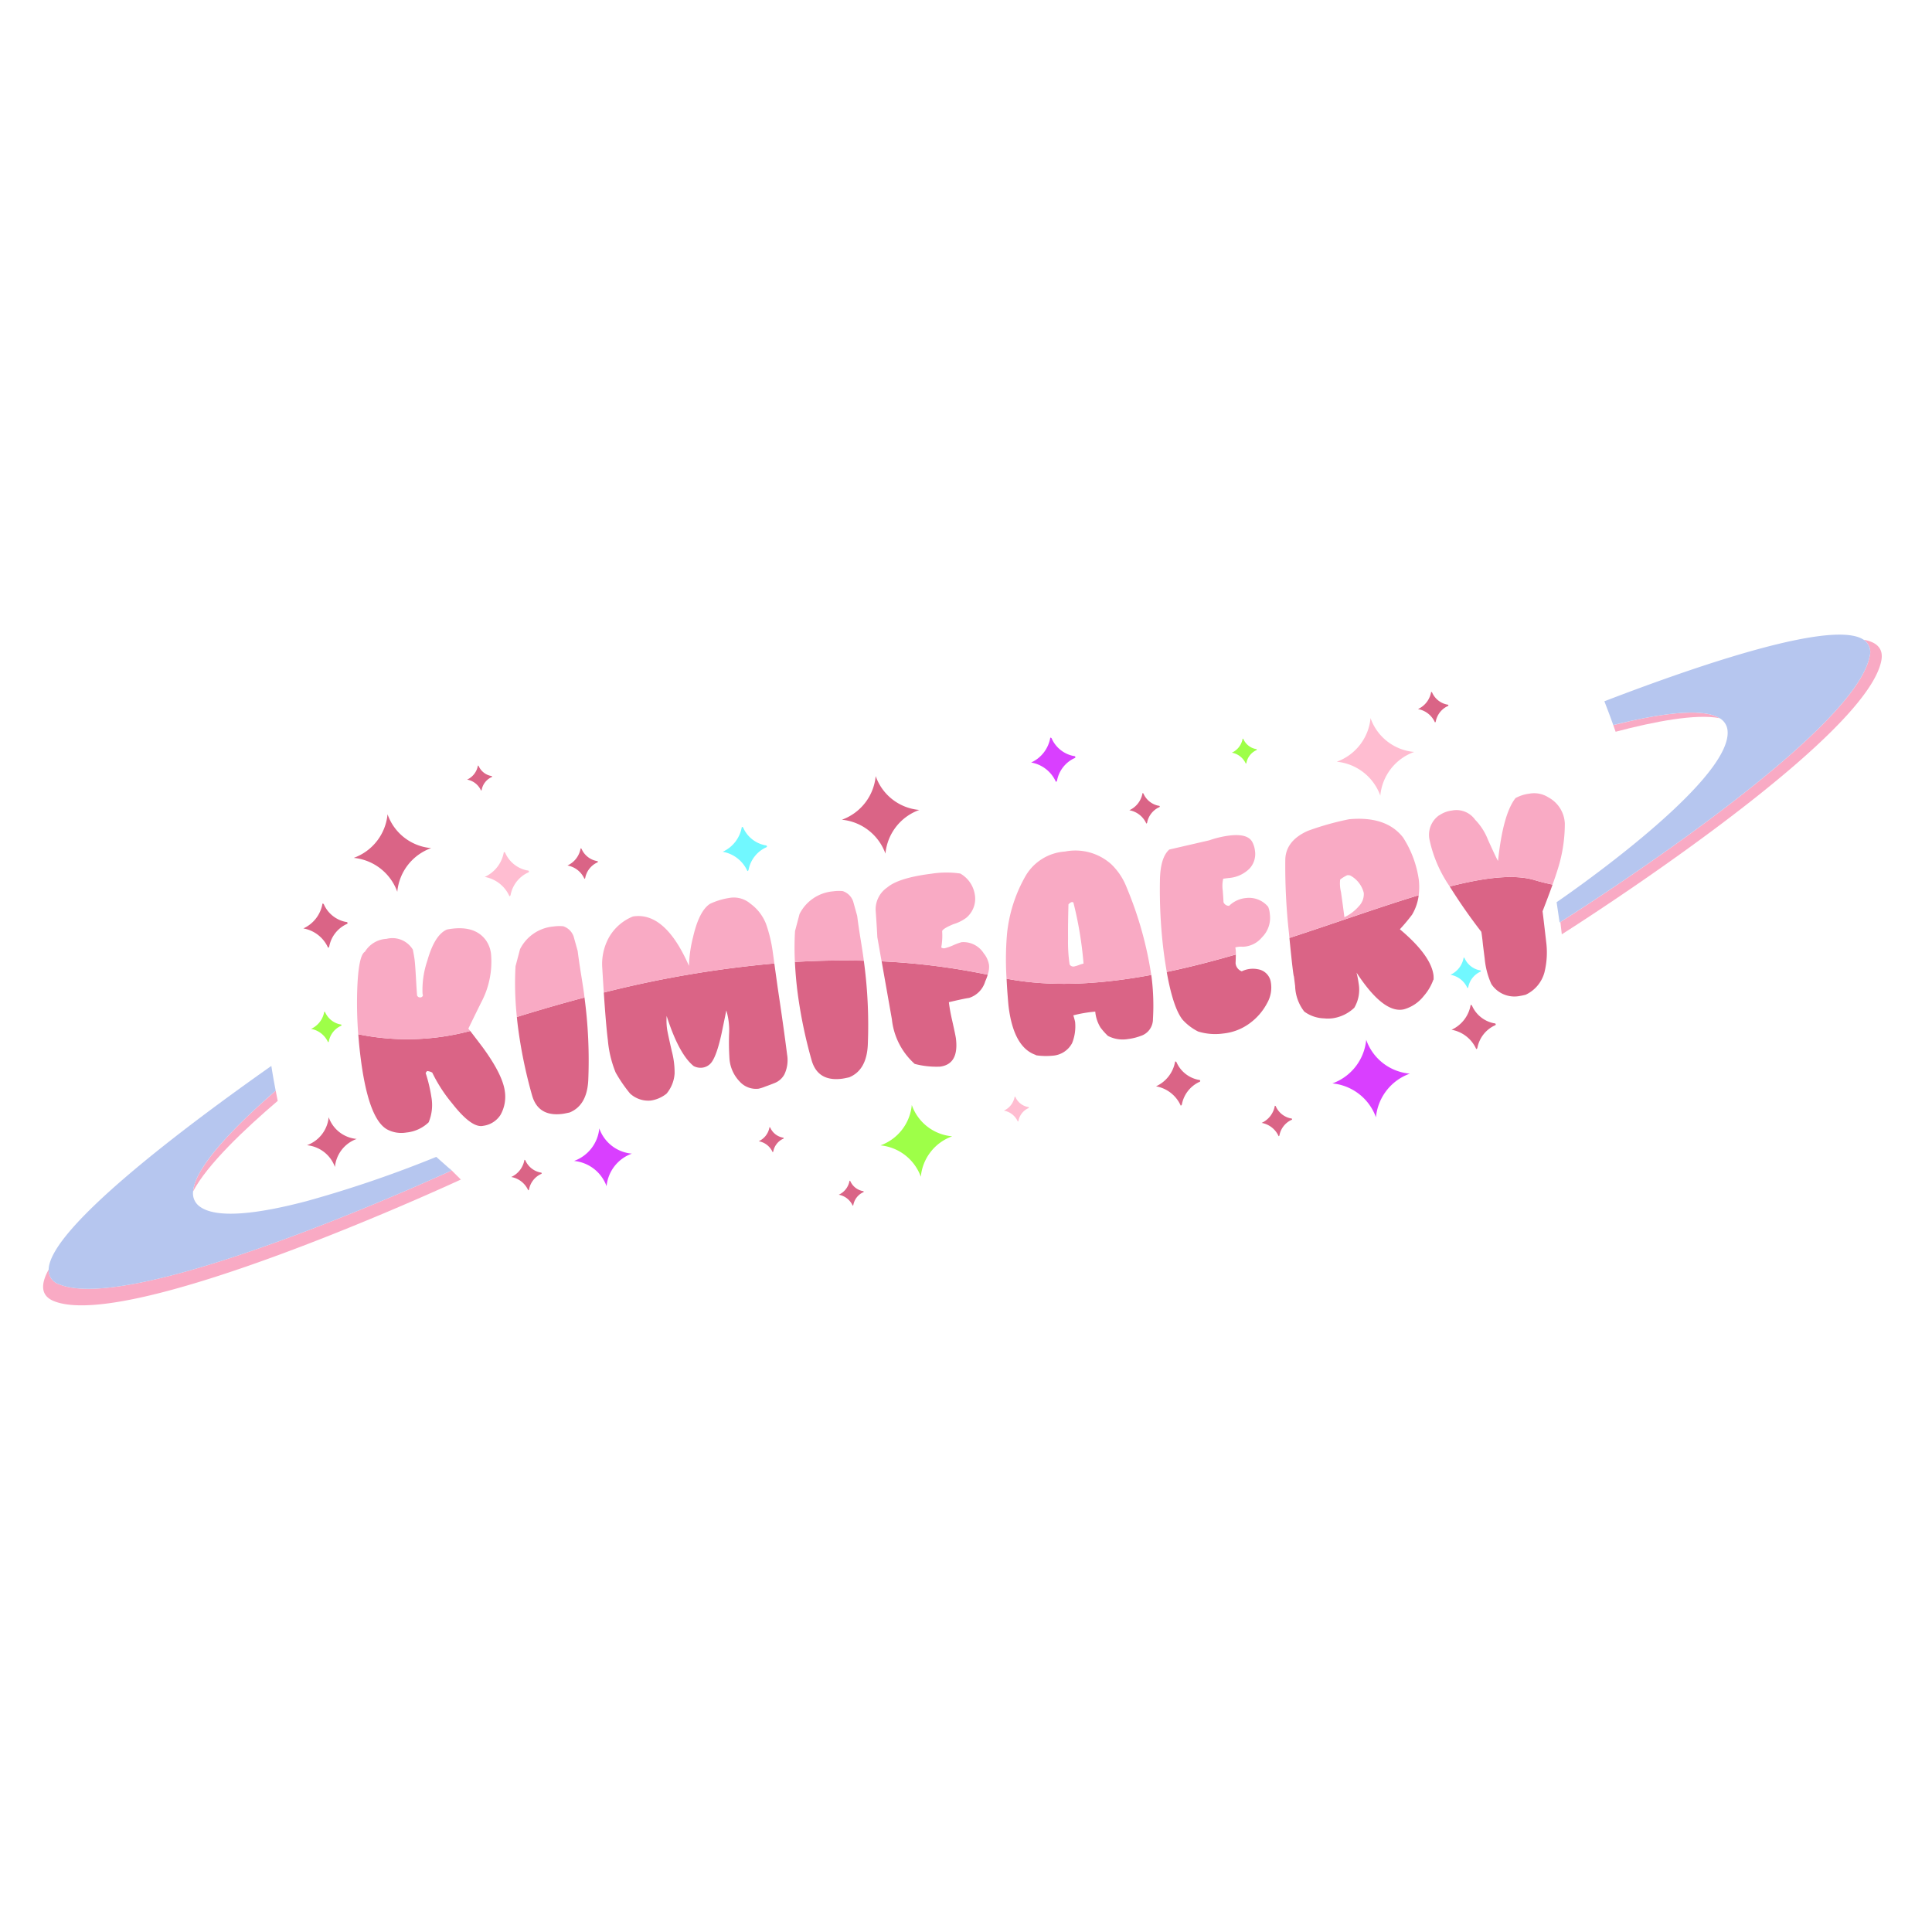 <svg xmlns="http://www.w3.org/2000/svg" xmlns:xlink="http://www.w3.org/1999/xlink" width="246.299" height="246.299" viewBox="0 0 246.299 246.299">
  <defs>
    <filter id="Ellipse_4" x="0" y="0" width="246.299" height="246.299" filterUnits="userSpaceOnUse">
      <feOffset dx="1" dy="1" input="SourceAlpha"/>
      <feGaussianBlur stdDeviation="10" result="blur"/>
      <feFlood flood-color="#ff22c6" flood-opacity="0.2"/>
      <feComposite operator="in" in2="blur"/>
      <feComposite in="SourceGraphic"/>
    </filter>
  </defs>
  <g id="Group_162" data-name="Group 162" transform="translate(-3.638 -1.076) rotate(-3)">
    <g transform="matrix(1, 0.05, -0.05, 1, 3.58, 1.26)" filter="url(#Ellipse_4)">
      <circle id="Ellipse_4-2" data-name="Ellipse 4" cx="88.632" cy="88.632" r="88.632" transform="translate(29 38.28) rotate(-3)" fill="#fff"/>
    </g>
    <path id="Path_234" data-name="Path 234" d="M61.557,197.973" transform="translate(-27.204 -69.908)" fill="#ffecec"/>
    <path id="Path_235" data-name="Path 235" d="M221.057,184.333a.53.53,0,0,0,.543.3,4.435,4.435,0,0,0,.618-.153,5,5,0,0,1,.588-.15,33.76,33.76,0,0,0-.415-4.825c-.424,0-.849.013-1.275.026-.034.571-.063,1.1-.082,1.553A19.151,19.151,0,0,0,221.057,184.333Z" transform="translate(-98.211 -61.682)" fill="none"/>
    <path id="Path_236" data-name="Path 236" d="M206.4,247.387q-.685-.133-1.114,1.555a11.452,11.452,0,0,0-.285,3.672q.269,3.693,2.2,3.245l0-.03q.874-.216.638-3.452a16.51,16.51,0,0,0-.586-3.409Q206.8,247.419,206.4,247.387Z" transform="translate(-91.074 -91.911)" fill="none"/>
    <path id="Path_237" data-name="Path 237" d="M187.625,196.142c0-.023-.015-.046-.019-.069C187.616,196.134,187.622,196.154,187.625,196.142Z" transform="translate(-83.343 -69.061)" fill="#da6486"/>
    <path id="Path_238" data-name="Path 238" d="M241.222,256.4a1.857,1.857,0,0,0,1.417-.348,3.672,3.672,0,0,0,.712-1.582c-1.137-.018-2.273-.078-3.4-.176a8.839,8.839,0,0,0,.189,1.143A2.277,2.277,0,0,0,241.222,256.4Z" transform="translate(-106.655 -94.99)" fill="none"/>
    <path id="Path_239" data-name="Path 239" d="M207.2,257.164l0-.031q.874-.216.638-3.452a16.521,16.521,0,0,0-.576-3.373c-.662.09-1.348.2-2.055.324a11.654,11.654,0,0,0-.2,3.287Q205.272,257.612,207.2,257.164Z" transform="translate(-91.075 -93.216)" fill="none"/>
    <path id="Path_240" data-name="Path 240" d="M304.191,234.393a6.582,6.582,0,0,0-5.319-4.606,6.565,6.565,0,0,0,4.595-5.328,6.476,6.476,0,0,0,5.33,4.6A6.557,6.557,0,0,0,304.191,234.393Z" transform="translate(-132.897 -81.704)" fill="#d93fff"/>
    <path id="Path_241" data-name="Path 241" d="M127.842,242.983a4.913,4.913,0,0,0-3.971-3.438,4.9,4.9,0,0,0,3.429-3.977A4.835,4.835,0,0,0,131.279,239,4.893,4.893,0,0,0,127.842,242.983Z" transform="translate(-54.957 -86.651)" fill="#d93fff"/>
    <path id="Path_242" data-name="Path 242" d="M199.32,243.156a6.094,6.094,0,0,0-4.925-4.265,6.079,6.079,0,0,0,4.254-4.933,6,6,0,0,0,4.935,4.257A6.071,6.071,0,0,0,199.32,243.156Z" transform="translate(-86.366 -85.934)" fill="#9eff48"/>
    <path id="Path_243" data-name="Path 243" d="M326.861,220.743a4.259,4.259,0,0,0,2.6-3.037c.174.017.182.147.223.243a3.886,3.886,0,0,0,2.542,2.228c.112.035.286.019.3.168.008.125-.158.14-.254.187a3.966,3.966,0,0,0-2.228,2.648.433.433,0,0,1-.047.116c-.013.021-.043.032-.114.082A4.257,4.257,0,0,0,326.861,220.743Z" transform="translate(-145.362 -78.696)" fill="#da6486"/>
    <path id="Path_244" data-name="Path 244" d="M258.349,230.171a4.261,4.261,0,0,0,2.6-3.037c.174.016.182.147.224.243a3.883,3.883,0,0,0,2.542,2.227c.112.035.286.02.3.168.008.125-.158.14-.254.187a3.968,3.968,0,0,0-2.229,2.649.438.438,0,0,1-.047.116c-.013.021-.043.032-.114.081A4.259,4.259,0,0,0,258.349,230.171Z" transform="translate(-114.849 -82.895)" fill="#da6486"/>
    <path id="Path_245" data-name="Path 245" d="M233.589,154.342a4.259,4.259,0,0,0,2.6-3.037c.174.017.182.147.224.243a3.886,3.886,0,0,0,2.542,2.228c.112.035.286.02.3.168.008.125-.158.14-.254.187a3.967,3.967,0,0,0-2.229,2.648.437.437,0,0,1-.046.116c-.013.022-.043.033-.114.082A4.258,4.258,0,0,0,233.589,154.342Z" transform="translate(-103.822 -49.123)" fill="#d93fff"/>
    <path id="Path_246" data-name="Path 246" d="M82.261,170.851a6.582,6.582,0,0,0-5.319-4.606,6.564,6.564,0,0,0,4.595-5.328,6.475,6.475,0,0,0,5.33,4.6A6.557,6.557,0,0,0,82.261,170.851Z" transform="translate(-34.056 -53.404)" fill="#da6486"/>
    <path id="Path_247" data-name="Path 247" d="M66.167,236.127a4.231,4.231,0,0,0-3.418-2.96,4.219,4.219,0,0,0,2.952-3.423,4.161,4.161,0,0,0,3.425,2.954A4.213,4.213,0,0,0,66.167,236.127Z" transform="translate(-27.735 -84.057)" fill="#da6486"/>
    <path id="Path_248" data-name="Path 248" d="M194.771,167.965a6.583,6.583,0,0,0-5.319-4.606,6.564,6.564,0,0,0,4.594-5.328,6.478,6.478,0,0,0,5.331,4.6A6.556,6.556,0,0,0,194.771,167.965Z" transform="translate(-84.165 -52.119)" fill="#da6486"/>
    <path id="Path_249" data-name="Path 249" d="M309.058,160.6a6.583,6.583,0,0,0-5.32-4.606,6.564,6.564,0,0,0,4.594-5.328,6.478,6.478,0,0,0,5.331,4.6A6.555,6.555,0,0,0,309.058,160.6Z" transform="translate(-135.064 -48.837)" fill="#ffbdd1"/>
    <path id="Path_250" data-name="Path 250" d="M64.532,183.672a4.259,4.259,0,0,0,2.6-3.037c.174.017.182.147.224.243a3.887,3.887,0,0,0,2.541,2.228c.113.035.286.019.3.168.008.125-.158.14-.254.187a3.966,3.966,0,0,0-2.229,2.648.431.431,0,0,1-.047.116c-.013.021-.043.032-.114.082A4.258,4.258,0,0,0,64.532,183.672Z" transform="translate(-28.529 -62.186)" fill="#da6486"/>
    <path id="Path_251" data-name="Path 251" d="M106.78,174.033a4.261,4.261,0,0,0,2.6-3.037c.174.016.182.147.224.243a3.884,3.884,0,0,0,2.542,2.227c.112.035.286.02.3.168.008.125-.158.14-.254.187a3.966,3.966,0,0,0-2.229,2.648.439.439,0,0,1-.047.116c-.013.021-.043.032-.114.082A4.257,4.257,0,0,0,106.78,174.033Z" transform="translate(-47.345 -57.893)" fill="#ffbdd1"/>
    <path id="Path_252" data-name="Path 252" d="M161.712,171.12a4.26,4.26,0,0,0,2.6-3.036c.174.016.182.146.223.243a3.885,3.885,0,0,0,2.541,2.228c.113.035.286.02.3.168.008.125-.159.14-.255.187a3.966,3.966,0,0,0-2.228,2.648.424.424,0,0,1-.047.116c-.013.022-.043.033-.114.082A4.26,4.26,0,0,0,161.712,171.12Z" transform="translate(-71.81 -56.596)" fill="#71f8ff"/>
    <path id="Path_253" data-name="Path 253" d="M109.256,243.985a2.939,2.939,0,0,0,1.793-2.094c.12.011.125.1.154.168a2.678,2.678,0,0,0,1.752,1.536c.078.024.2.013.2.116.006.086-.109.1-.175.129a2.735,2.735,0,0,0-1.536,1.826.286.286,0,0,1-.032.08c-.009.015-.029.023-.078.057A2.936,2.936,0,0,0,109.256,243.985Z" transform="translate(-48.448 -89.467)" fill="#da6486"/>
    <path id="Path_254" data-name="Path 254" d="M282.155,240.595a2.938,2.938,0,0,0,1.793-2.094c.12.011.125.1.154.168a2.679,2.679,0,0,0,1.752,1.536c.078.024.2.013.2.116.006.086-.109.1-.175.129a2.735,2.735,0,0,0-1.536,1.826.293.293,0,0,1-.032.08c-.009.014-.029.022-.078.056A2.935,2.935,0,0,0,282.155,240.595Z" transform="translate(-125.452 -87.957)" fill="#da6486"/>
    <path id="Path_255" data-name="Path 255" d="M65.088,207.582a2.937,2.937,0,0,0,1.793-2.093c.12.011.125.1.154.167a2.679,2.679,0,0,0,1.752,1.536c.078.024.2.013.2.115.006.087-.109.1-.175.129a2.735,2.735,0,0,0-1.536,1.826.3.3,0,0,1-.032.08c-.009.015-.029.022-.078.057A2.935,2.935,0,0,0,65.088,207.582Z" transform="translate(-28.777 -73.255)" fill="#9eff48"/>
    <path id="Path_256" data-name="Path 256" d="M125.9,173.16a2.936,2.936,0,0,0,1.793-2.094c.12.012.125.1.154.168a2.677,2.677,0,0,0,1.752,1.536c.078.024.2.014.2.116.006.086-.109.1-.175.129a2.735,2.735,0,0,0-1.536,1.826.3.3,0,0,1-.032.08c-.009.014-.029.022-.078.056A2.937,2.937,0,0,0,125.9,173.16Z" transform="translate(-55.859 -57.924)" fill="#da6486"/>
    <path id="Path_257" data-name="Path 257" d="M255.546,167.237a2.936,2.936,0,0,0,1.793-2.093c.12.011.125.1.154.167a2.679,2.679,0,0,0,1.752,1.536c.078.024.2.013.2.115.005.087-.109.1-.175.129a2.735,2.735,0,0,0-1.536,1.826.291.291,0,0,1-.032.08c-.009.015-.029.022-.078.057A2.937,2.937,0,0,0,255.546,167.237Z" transform="translate(-113.601 -55.287)" fill="#da6486"/>
    <path id="Path_258" data-name="Path 258" d="M327.276,208.865a2.936,2.936,0,0,0,1.793-2.093c.12.011.125.1.154.168a2.682,2.682,0,0,0,1.753,1.536c.077.024.2.013.2.115.006.087-.109.1-.175.129a2.734,2.734,0,0,0-1.536,1.826.286.286,0,0,1-.032.08c-.009.015-.029.022-.079.057A2.935,2.935,0,0,0,327.276,208.865Z" transform="translate(-145.547 -73.826)" fill="#71f8ff"/>
    <path id="Path_259" data-name="Path 259" d="M323.016,147.487a2.939,2.939,0,0,0,1.792-2.094c.12.011.125.1.154.168a2.678,2.678,0,0,0,1.752,1.536c.078.024.2.013.2.116.005.086-.109.1-.175.129a2.734,2.734,0,0,0-1.536,1.826.288.288,0,0,1-.032.08c-.009.015-.029.023-.078.057A2.936,2.936,0,0,0,323.016,147.487Z" transform="translate(-143.65 -46.49)" fill="#da6486"/>
    <path id="Path_260" data-name="Path 260" d="M103.9,152.546a2.4,2.4,0,0,0,1.468-1.714c.1.009.1.083.126.138a2.194,2.194,0,0,0,1.435,1.257c.063.02.161.011.167.095s-.089.079-.144.105a2.239,2.239,0,0,0-1.257,1.5.248.248,0,0,1-.027.065c-.007.012-.024.018-.064.046A2.4,2.4,0,0,0,103.9,152.546Z" transform="translate(-46.06 -48.913)" fill="#da6486"/>
    <path id="Path_261" data-name="Path 261" d="M184.22,252.3a2.4,2.4,0,0,0,1.468-1.714c.1.009.1.083.126.137a2.194,2.194,0,0,0,1.435,1.257c.063.02.161.011.167.095s-.089.079-.144.105a2.239,2.239,0,0,0-1.258,1.5.247.247,0,0,1-.026.065c-.007.012-.024.018-.064.046A2.4,2.4,0,0,0,184.22,252.3Z" transform="translate(-81.835 -93.338)" fill="#da6486"/>
    <path id="Path_262" data-name="Path 262" d="M279.768,155.565a2.4,2.4,0,0,0,1.468-1.714c.1.009.1.083.126.138a2.193,2.193,0,0,0,1.435,1.257c.063.02.161.011.167.095s-.089.079-.144.105a2.241,2.241,0,0,0-1.258,1.495.226.226,0,0,1-.026.065c-.007.012-.024.018-.064.047A2.4,2.4,0,0,0,279.768,155.565Z" transform="translate(-124.389 -50.257)" fill="#9eff48"/>
    <path id="Path_263" data-name="Path 263" d="M223.136,234.986a2.406,2.406,0,0,0,1.468-1.714c.1.01.1.083.126.138a2.192,2.192,0,0,0,1.435,1.257c.063.02.161.011.167.095s-.089.079-.144.106a2.24,2.24,0,0,0-1.258,1.495.246.246,0,0,1-.026.065c-.007.012-.024.018-.064.046A2.4,2.4,0,0,0,223.136,234.986Z" transform="translate(-99.167 -85.629)" fill="#ffbdd1"/>
    <path id="Path_264" data-name="Path 264" d="M166.488,239.06a2.4,2.4,0,0,0,1.468-1.714c.1.009.1.083.126.137a2.194,2.194,0,0,0,1.435,1.258c.063.02.161.011.167.095s-.089.079-.143.105a2.238,2.238,0,0,0-1.258,1.495.252.252,0,0,1-.027.066c-.007.012-.024.018-.064.046A2.4,2.4,0,0,0,166.488,239.06Z" transform="translate(-73.937 -87.443)" fill="#da6486"/>
    <path id="Path_265" data-name="Path 265" d="M382.368,156.232a2.013,2.013,0,0,0-.926-1.59c-2.991-.749-8.328-.014-13.332,1.033a88.693,88.693,0,0,1,2.752,13.564C376.706,164.847,382.568,159.578,382.368,156.232Z" transform="translate(-163.734 -50.473)" fill="none"/>
    <g id="Group_157" data-name="Group 157" transform="translate(196.074 95.14)">
      <path id="Path_266" data-name="Path 266" d="M393.627,138.608a1.9,1.9,0,0,1,.653,2.178c-1.669,6.621-18.117,17.8-29.727,24.987-6,3.713-10.706,6.356-11.413,6.752l.1,1.576s4.927-2.762,11.429-6.791c12-7.438,29.382-19.2,31.072-25.905C396.127,139.873,395.3,139,393.627,138.608Z" transform="translate(-353.14 -138.608)" fill="#f9aac4"/>
      <path id="Path_267" data-name="Path 267" d="M381.238,154.146c-2.2-1.532-7.967-.934-13.586.17.085.288.172.575.255.863C372.91,154.132,378.247,153.4,381.238,154.146Z" transform="translate(-359.603 -145.117)" fill="#f9aac4"/>
    </g>
    <path id="Path_268" data-name="Path 268" d="M393.354,137.944c-3.712-2.757-20.534,1.921-33.412,6.109.083.246.16.494.241.741q.382,1.167.732,2.349c5.62-1.1,11.387-1.7,13.586-.17a2.012,2.012,0,0,1,.926,1.59c.2,3.347-5.663,8.615-11.505,13.007-5.708,4.29-11.4,7.742-11.4,7.742l.244,2.6.1-.054c.707-.4,5.412-3.038,11.413-6.752,11.61-7.184,28.058-18.366,29.727-24.987A1.9,1.9,0,0,0,393.354,137.944Z" transform="translate(-156.793 -42.805)" fill="#b6c6ef"/>
    <g id="Group_158" data-name="Group 158" transform="translate(42.272 112.492)">
      <path id="Path_269" data-name="Path 269" d="M75.864,211.06c.022.909.058,1.824.125,2.75q.553,8.024,2.884,9.542a3.83,3.83,0,0,0,2.446.541,4.763,4.763,0,0,0,2.917-1.15,5.734,5.734,0,0,0,.517-3.195,19.7,19.7,0,0,0-.571-3.115l.2-.234a1.755,1.755,0,0,1,.642.235,19.128,19.128,0,0,0,2.327,4.05q2.336,3.332,3.818,3.067a3.1,3.1,0,0,0,2.253-1.258,4.7,4.7,0,0,0,.722-2.96q-.156-2.146-2.514-5.757c-.659-.976-1.155-1.7-1.494-2.188A31.065,31.065,0,0,1,75.864,211.06Z" transform="translate(-75.848 -188.228)" fill="#da6486"/>
      <path id="Path_270" data-name="Path 270" d="M112.531,208.447a60.53,60.53,0,0,0,1.338,8.936q.615,2.863,3.756,2.633.248-.017.928-.13,2.255-.79,2.587-3.971a60.416,60.416,0,0,0,.072-10.57c-3.054.636-5.977,1.327-8.741,2.031C112.487,207.729,112.507,208.085,112.531,208.447Z" transform="translate(-92.152 -185.683)" fill="#da6486"/>
      <path id="Path_271" data-name="Path 271" d="M132.722,202.382q.059,4.161.2,6.088a14.192,14.192,0,0,0,.772,4.164,18.227,18.227,0,0,0,1.7,2.783A3.436,3.436,0,0,0,138,216.446a4.213,4.213,0,0,0,2.038-.774,4.455,4.455,0,0,0,1.16-2.523,10.636,10.636,0,0,0-.206-2.83q-.431-2.469-.464-2.936a8.069,8.069,0,0,1,.04-1.6q1.3,4.938,3.1,6.557a1.893,1.893,0,0,0,1.051.267,1.742,1.742,0,0,0,1.093-.454q.792-.715,1.632-3.777.636-2.422.758-2.9a8.852,8.852,0,0,1,.191,3.049,31.978,31.978,0,0,0-.111,3.2,4.7,4.7,0,0,0,1.149,2.9,2.8,2.8,0,0,0,2.357,1.032,4.942,4.942,0,0,0,.828-.217q.826-.248,1.252-.4a2.416,2.416,0,0,0,1.3-1.033,4.245,4.245,0,0,0,.47-2.566l0-.031q-.245-3.359-.74-8.449-.136-1.571-.272-3.143A138.759,138.759,0,0,0,132.722,202.382Z" transform="translate(-101.171 -183.221)" fill="#da6486"/>
      <path id="Path_272" data-name="Path 272" d="M177.072,203.331a60.454,60.454,0,0,0,1.339,8.936q.614,2.863,3.755,2.633.248-.017.928-.13,2.255-.79,2.587-3.971a60.735,60.735,0,0,0,.057-10.783c-2.949-.227-5.881-.318-8.779-.3C176.952,200.865,176.988,202.066,177.072,203.331Z" transform="translate(-120.872 -183.177)" fill="#da6486"/>
      <path id="Path_273" data-name="Path 273" d="M197.791,208.059A8.864,8.864,0,0,0,200.4,213.9a10.945,10.945,0,0,0,3.2.517q2.456-.179,2.214-3.506-.025-.341-.354-2.287a21.424,21.424,0,0,1-.3-2.354q2.036-.367,2.6-.408a3.134,3.134,0,0,0,2.168-2,7.106,7.106,0,0,0,.365-.828,86.343,86.343,0,0,0-13.418-2.412Z" transform="translate(-129.742 -183.579)" fill="#da6486"/>
      <path id="Path_274" data-name="Path 274" d="M225.341,206.109c0,.627,0,1.277.018,1.965q.03,1.28.055,1.622.379,5.193,3.116,6.306l.067.057a8.882,8.882,0,0,0,2.106.159,3.038,3.038,0,0,0,2.55-1.467,5.718,5.718,0,0,0,.523-2.7q-.1-.555-.186-.83a17.178,17.178,0,0,1,2.821-.331,4.662,4.662,0,0,0,.556,2.054,8.451,8.451,0,0,0,.895,1.123,4.077,4.077,0,0,0,2.54.534,6.951,6.951,0,0,0,1.6-.3,2.239,2.239,0,0,0,1.7-2l0-.032a29.173,29.173,0,0,0,.1-5.54c0-.043-.009-.089-.012-.133C237.344,207.446,231.037,207.518,225.341,206.109Z" transform="translate(-142.42 -186.023)" fill="#da6486"/>
      <path id="Path_275" data-name="Path 275" d="M263.878,211.25a6.8,6.8,0,0,0,1.9,1.612,7.363,7.363,0,0,0,3.188.425,6.834,6.834,0,0,0,3.39-1.092,7.506,7.506,0,0,0,2.412-2.5,4,4,0,0,0,.579-2.778,1.976,1.976,0,0,0-1.522-1.577,3.232,3.232,0,0,0-2.083.152,1.214,1.214,0,0,1-.735-1.072c.043-.438.073-.8.089-1.105-2.958.689-5.944,1.3-8.912,1.758Q262.75,209.649,263.878,211.25Z" transform="translate(-158.829 -184.777)" fill="#da6486"/>
      <path id="Path_276" data-name="Path 276" d="M291.075,201.409l.09,1.241a5.551,5.551,0,0,0,.99,3.3,4.478,4.478,0,0,0,2.48,1,4.645,4.645,0,0,0,1.128.042,5.036,5.036,0,0,0,2.789-1.193,4.538,4.538,0,0,0,.713-3.08,12.217,12.217,0,0,0-.194-1.377q3.18,5.459,5.8,4.986a4.911,4.911,0,0,0,2.606-1.565,6.411,6.411,0,0,0,1.323-2l.031,0a3.8,3.8,0,0,0,.022-.564q-.186-2.549-3.976-6.088a22.729,22.729,0,0,0,1.652-1.777,6.336,6.336,0,0,0,.973-2.429c-5.03,1.238-10.748,2.965-16.745,4.576Q290.981,201.326,291.075,201.409Z" transform="translate(-171.556 -179.695)" fill="#da6486"/>
      <path id="Path_277" data-name="Path 277" d="M328.168,189.617a70.082,70.082,0,0,0,3.72,5.978q.072.557.123,1.679l.131,1.8a10.11,10.11,0,0,0,.673,3.233,3.517,3.517,0,0,0,3.594,1.708,6.635,6.635,0,0,0,.711-.114,4.416,4.416,0,0,0,2.524-2.685,10.5,10.5,0,0,0,.437-3.876q-.16-2.615-.257-3.951c.578-1.283,1.059-2.388,1.452-3.328-.769-.2-1.519-.426-2.246-.687C336.438,188.444,332.687,188.715,328.168,189.617Z" transform="translate(-188.216 -178.312)" fill="#da6486"/>
      <path id="Path_278" data-name="Path 278" d="M91.7,197.546a11.037,11.037,0,0,0,1.586-6.118,3.709,3.709,0,0,0-.569-1.8q-1.371-2.087-4.869-1.615-1.614.586-2.72,3.855a11.53,11.53,0,0,0-.825,4.124c.009.125.024.2.047.216a.343.343,0,0,1-.324.274.419.419,0,0,1-.424-.251q-.025-.342-.032-2.155t-.052-2.434q-.037-.5-.158-1.3a3.05,3.05,0,0,0-3.27-1.543,3.438,3.438,0,0,0-2.859,1.521l-.032,0q-.805.527-1.176,4.665a51.153,51.153,0,0,0-.176,5.772,31.064,31.064,0,0,0,14.275.329c-.082-.117-.157-.224-.22-.313Q91.093,198.622,91.7,197.546Z" transform="translate(-75.835 -177.924)" fill="#f9aac4"/>
      <path id="Path_279" data-name="Path 279" d="M120.9,195.044q-.2-1.829-.288-3.1l-.418-1.876a2.105,2.105,0,0,0-1.257-1.378,5.337,5.337,0,0,0-1.221-.036,5.282,5.282,0,0,0-4.432,2.667l-.688,2.145a40.152,40.152,0,0,0-.167,6.471c2.764-.7,5.687-1.394,8.741-2.031-.012-.167-.022-.331-.034-.5Q121.094,196.874,120.9,195.044Z" transform="translate(-92.107 -178.239)" fill="#f9aac4"/>
      <path id="Path_280" data-name="Path 280" d="M153.808,187.776a5.782,5.782,0,0,0-1.852-2.678,3.252,3.252,0,0,0-2.689-.867,9.008,9.008,0,0,0-2.456.617q-1.44.824-2.386,4.144a16.543,16.543,0,0,0-.706,3.615q-2.673-7.089-6.8-6.663a6.182,6.182,0,0,0-3.152,2.434,7.008,7.008,0,0,0-1.1,3.972q.011,1.672.031,3.085a138.766,138.766,0,0,1,21.909-2.564q-.063-.727-.126-1.454A18.132,18.132,0,0,0,153.808,187.776Z" transform="translate(-101.146 -176.273)" fill="#f9aac4"/>
      <path id="Path_281" data-name="Path 281" d="M185.484,190.339q-.2-1.829-.288-3.1l-.418-1.876a2.106,2.106,0,0,0-1.257-1.378,5.342,5.342,0,0,0-1.222-.036,5.282,5.282,0,0,0-4.432,2.667l-.688,2.145a35.775,35.775,0,0,0-.22,3.932c2.9-.023,5.83.068,8.779.3-.007-.1-.012-.189-.019-.286Q185.681,192.169,185.484,190.339Z" transform="translate(-120.873 -176.143)" fill="#f9aac4"/>
      <path id="Path_282" data-name="Path 282" d="M209.65,191.625l0,.031a3.072,3.072,0,0,0-2.81-1.671,7.566,7.566,0,0,0-1.055.327,6.525,6.525,0,0,1-1.117.332.591.591,0,0,1-.446-.124,8.305,8.305,0,0,0,.223-2.079q.133-.323,1.474-.8a5.4,5.4,0,0,0,1.667-.715,3.152,3.152,0,0,0,1.251-3,3.744,3.744,0,0,0-1.7-2.69,12.4,12.4,0,0,0-3.669-.17q-4.2.306-5.709,1.448a3.389,3.389,0,0,0-1.64,2.808q.043,2.31.034,3.467l.382,3.1a86.328,86.328,0,0,1,13.418,2.412,3.022,3.022,0,0,0,.236-1.217A3.2,3.2,0,0,0,209.65,191.625Z" transform="translate(-129.409 -174.848)" fill="#f9aac4"/>
      <path id="Path_283" data-name="Path 283" d="M239.429,179.521a6.848,6.848,0,0,0-5.8-1.922,6.31,6.31,0,0,0-5.143,2.782,18.637,18.637,0,0,0-2.784,7.268,38.286,38.286,0,0,0-.363,5.75c5.7,1.409,12,1.337,18.445.489a46.9,46.9,0,0,0-2.538-11.279A8.184,8.184,0,0,0,239.429,179.521Zm-4.187,12.465a5.166,5.166,0,0,0-.6.153,4.426,4.426,0,0,1-.629.155.539.539,0,0,1-.553-.3,19.5,19.5,0,0,1-.023-3.312q.067-1.661.278-4.334.408-.4.642-.2A47.484,47.484,0,0,1,235.241,191.986Z" transform="translate(-142.42 -173.312)" fill="#f9aac4"/>
      <path id="Path_284" data-name="Path 284" d="M270.743,190.2a2.46,2.46,0,0,1,.935-.037,3.317,3.317,0,0,0,2.546-1.092,3.48,3.48,0,0,0,1.135-2.865,3.02,3.02,0,0,0-.163-.957,3.171,3.171,0,0,0-2.75-1.269,3.551,3.551,0,0,0-2.217.881.748.748,0,0,1-.693-.507q.017-.188-.015-1.486a3.989,3.989,0,0,1,.142-1.5l.684-.05a4.176,4.176,0,0,0,2.706-1.041,2.722,2.722,0,0,0,.837-2.249,3.182,3.182,0,0,0-.268-1.106q-.524-1.181-2.949-1a12.45,12.45,0,0,0-2.529.466l-5.155.907q-1.211.963-1.4,3.916a63.741,63.741,0,0,0,0,9c.074.955.162,1.834.262,2.647,2.968-.46,5.954-1.068,8.912-1.758A3.89,3.89,0,0,0,270.743,190.2Z" transform="translate(-158.491 -172.568)" fill="#f9aac4"/>
      <path id="Path_285" data-name="Path 285" d="M305.785,176.321q-1.992-2.887-6.761-2.7a35.923,35.923,0,0,0-5.321,1.2q-2.829,1.08-3.063,3.435a77.113,77.113,0,0,0-.031,9.451c.009.214.019.421.028.623,6-1.611,11.715-3.338,16.745-4.576a8.277,8.277,0,0,0,.111-2A13.418,13.418,0,0,0,305.785,176.321Zm-6.091,8.43a5.575,5.575,0,0,1-1.921,1.312q-.111-1.523-.266-3.232a4.5,4.5,0,0,1-.022-1.592,4.665,4.665,0,0,1,.932-.505,1.047,1.047,0,0,1,.316.039l.031,0a3.463,3.463,0,0,1,1.638,2.319A2.2,2.2,0,0,1,299.695,184.751Z" transform="translate(-171.434 -171.55)" fill="#f9aac4"/>
      <path id="Path_286" data-name="Path 286" d="M341.424,173.971a3.975,3.975,0,0,0-1.909-3.456,3.38,3.38,0,0,0-2.388-.607,4.982,4.982,0,0,0-1.81.475q-1.7,1.938-2.646,7.882-.141-.208-1.139-2.762a7.618,7.618,0,0,0-1.505-2.641,2.921,2.921,0,0,0-2.878-1.322,3.594,3.594,0,0,0-1.65.526l-.031,0a3.051,3.051,0,0,0-1.368,3.1,16.544,16.544,0,0,0,2.25,6.028c4.519-.9,8.27-1.173,10.862-.24.727.261,1.477.489,2.246.687.325-.78.59-1.449.787-1.993A19.2,19.2,0,0,0,341.424,173.971Z" transform="translate(-186.398 -169.894)" fill="#f9aac4"/>
    </g>
    <path id="Path_290" data-name="Path 290" d="M36.041,236.347a2.048,2.048,0,0,0,.634,1.875c2.055,1.888,7.795,1.362,13.753.121a88.45,88.45,0,0,1-3.01-12.954C43.048,228.734,38,233.032,36.041,236.347Z" transform="translate(-15.83 -82.117)" fill="none"/>
    <path id="Path_291" data-name="Path 291" d="M36.06,235.291c1.959-3.315,7.007-7.613,11.377-10.959-.068-.437-.129-.875-.19-1.314C42.118,227.027,36.467,232.106,36.06,235.291Z" transform="translate(-15.849 -81.062)" fill="#f9aac4"/>
    <path id="Path_292" data-name="Path 292" d="M53.03,242.967l-.032.011.262.258s-7.871,3.145-17.531,6.3c-12.395,4.05-27.734,8.12-33.163,5.585A1.891,1.891,0,0,1,1.3,253.166c-1.155,1.853-1.177,3.286.454,4.048,5.461,2.549,21.562-1.861,34.531-6.177,9.973-3.319,18.093-6.582,18.093-6.582Z" transform="translate(0 -89.947)" fill="#f9aac4"/>
    <path id="Path_293" data-name="Path 293" d="M53.654,231.544l-1.6-1.575a149.083,149.083,0,0,1-16.8,4.769c-5.958,1.241-11.7,1.767-13.753-.121a2.048,2.048,0,0,1-.634-1.875c.407-3.186,6.058-8.265,11.186-12.273-.079-.564-.155-1.129-.223-1.7q-.089-.737-.165-1.479C20.019,224.61,2.349,236.529,1.955,241.732a1.891,1.891,0,0,0,1.268,1.957c5.429,2.535,20.768-1.535,33.163-5.585,9.659-3.156,17.531-6.3,17.531-6.3Z" transform="translate(-0.656 -78.513)" fill="#b6c6ef"/>
  </g>
</svg>

